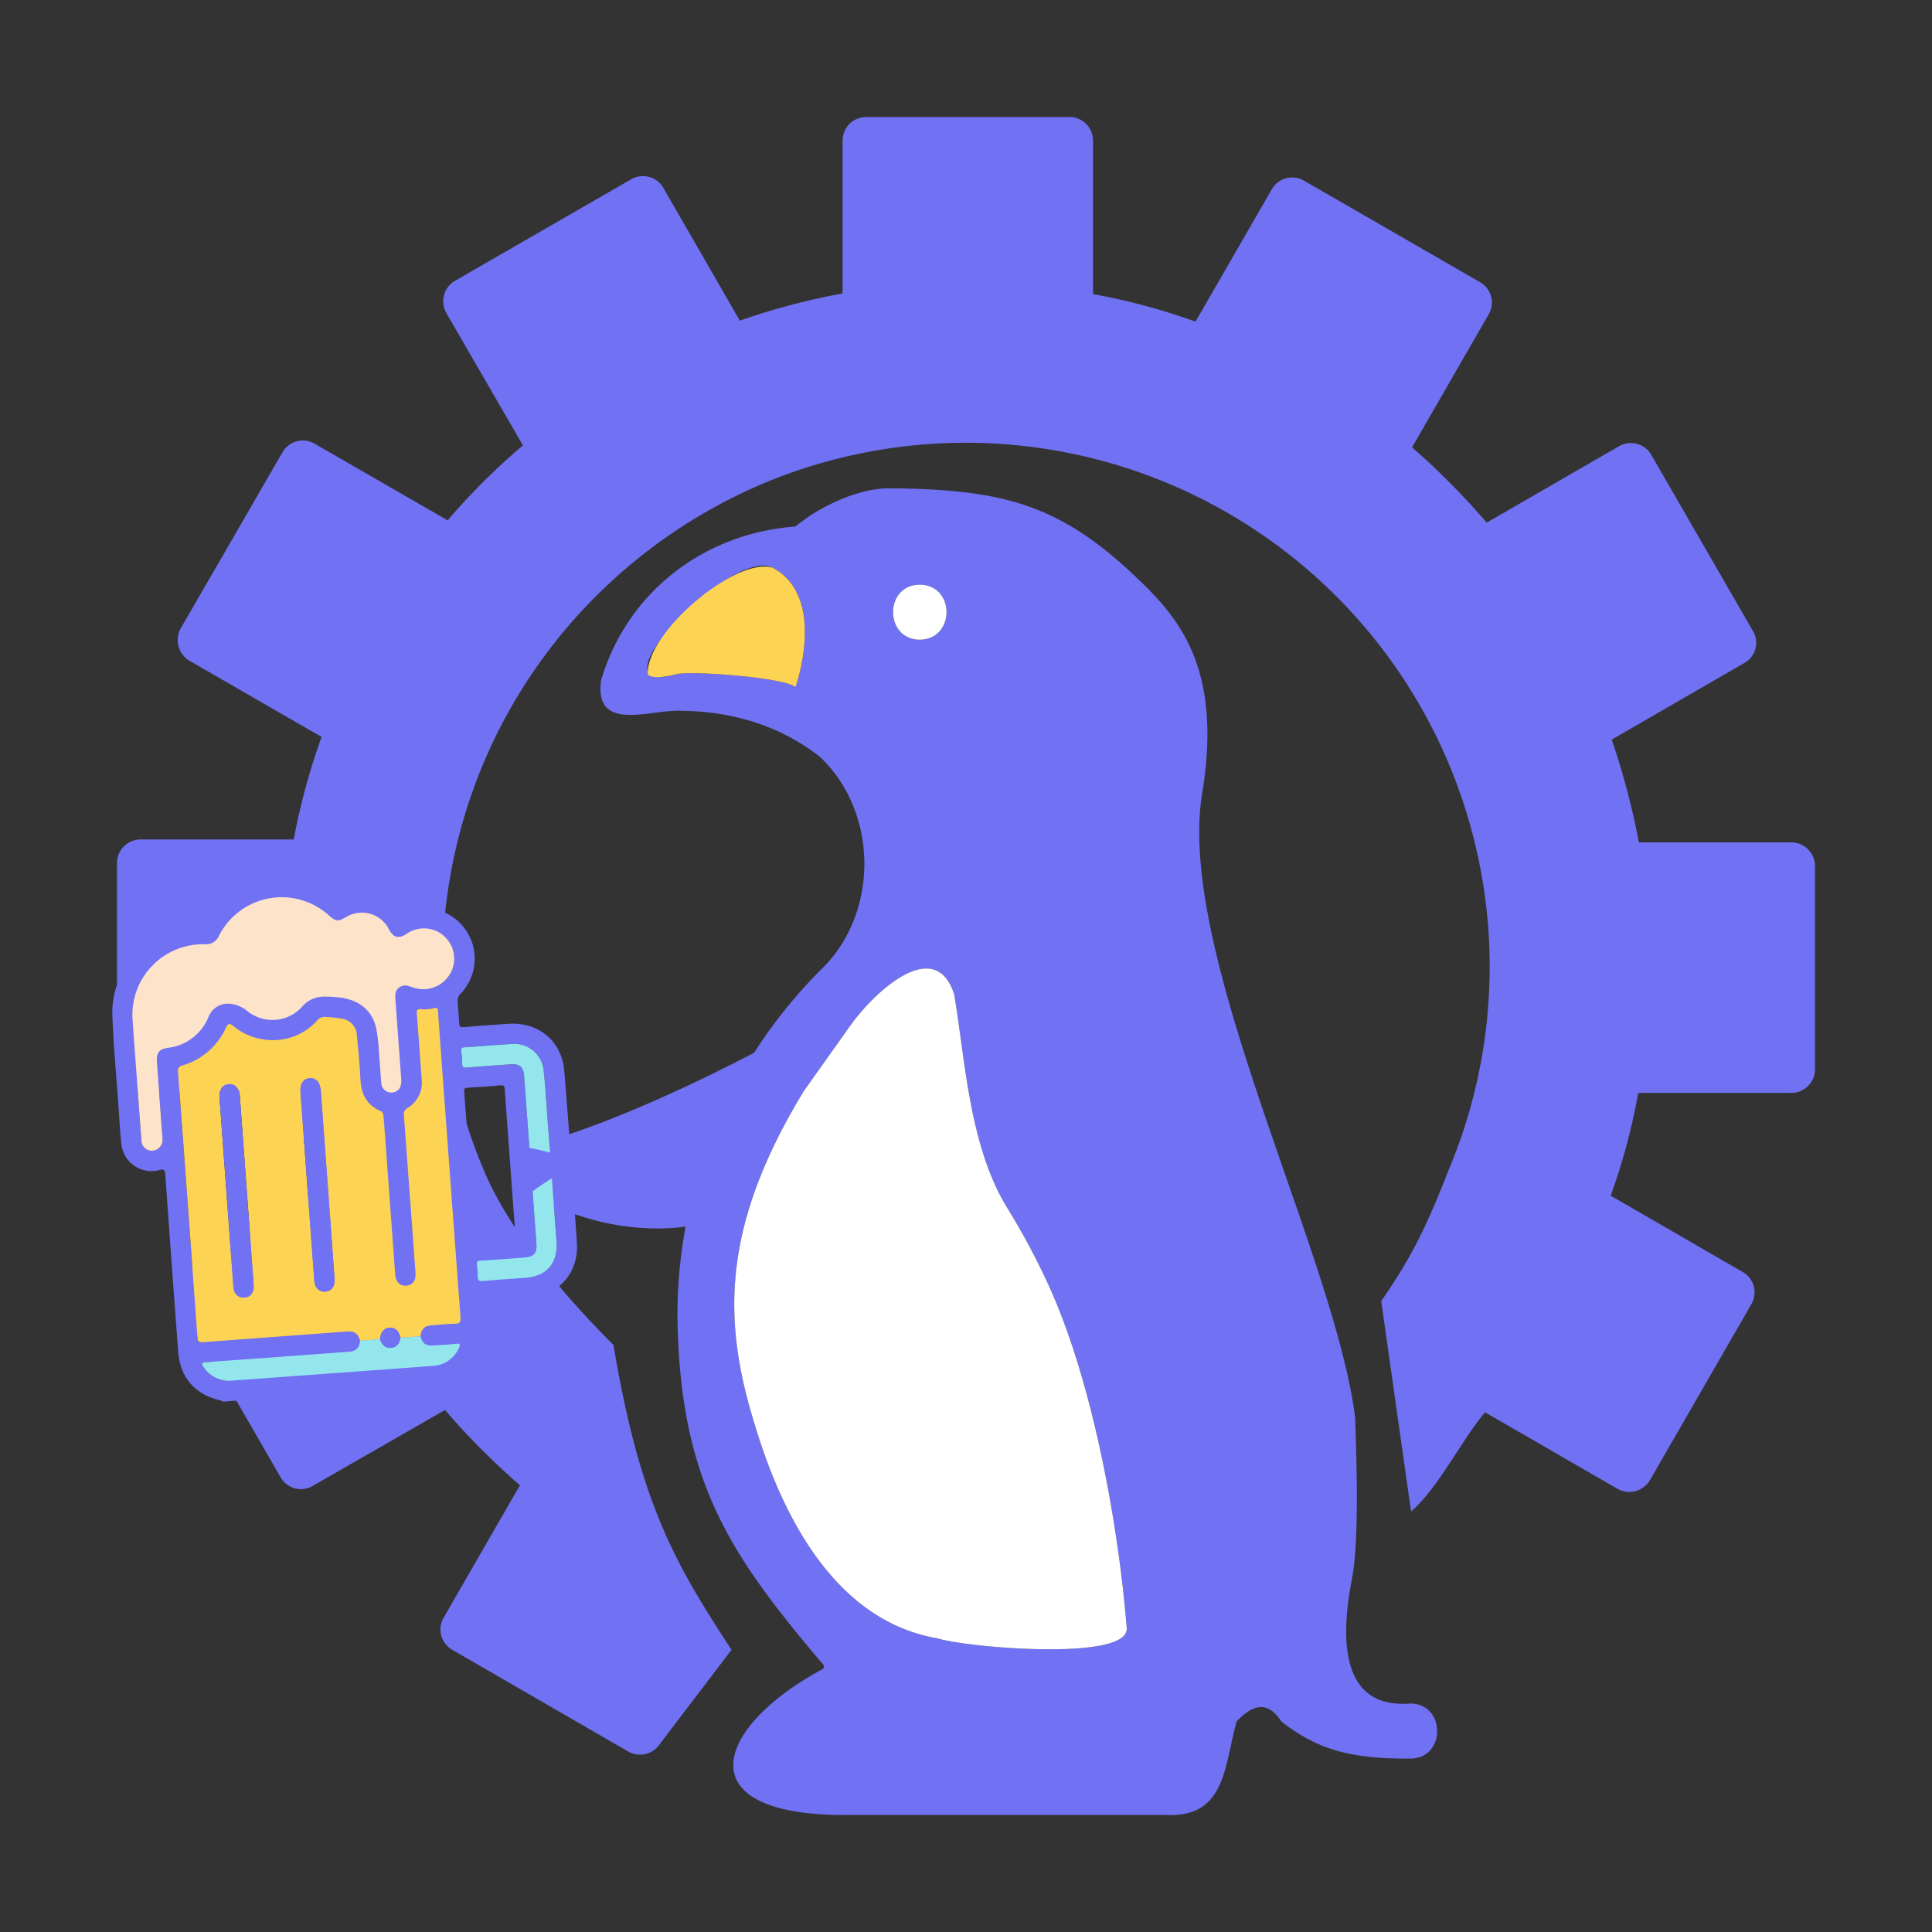 <svg class="logo" xmlns="http://www.w3.org/2000/svg" viewBox="0 0 512 512">
    <rect x="0" y="0" width="512" height="512" fill="#333333" stroke="none"/>
    <defs>
        <style>
            .a {
            isolation: isolate;
            }

            .b {
            mix-blend-mode: multiply;
            opacity: 0.3;
            }

            .c {
            fill: #7171f4;
            }

            .d {
            fill: #fff;
            }

            .e {
            fill: #fdd353;
            }

            .f {
            fill: #fde3ca;
            }

            .g {
            fill: #94e6ed;
            }
        </style>
    </defs>
    <g class="a">
        <path class="c"
              d="M373.72,451.45c-17.39,1.34-18.87-14.92-15.54-32.49,2.13-10.07,1.28-32.98.95-43.24-5.3-42.9-47.53-122.94-40.54-165.51,5.16-31.41-5.04-45.03-15.45-55.27-21.66-21.3-36.72-25.33-68.32-25.54-8.14.35-17.84,4.98-24.03,10.14-24.01,1.74-44.57,17.21-51.51,40.81-1.83,13.89,13.06,7.67,21.04,8.01,13.41.14,26.25,3.75,37.09,12.31,0,.09,0,.09.09.09,15.4,14.84,15.43,41.49,0,56.27a130.932,130.932,0,0,0-17.64,21.94l-.01.02a128.09,128.09,0,0,0-18.16,46.03v.01a129.663,129.663,0,0,0-2.16,23.63c.53,43.83,13.95,63.22,37.97,91.72.65.49,1.41,1.61.26,2.08-27.98,15.15-36.11,38.08,4.91,38.54h86.62c15.6.55,15.14-13.04,18.43-24.81,4-4.19,8.02-5.88,11.89.05,10.02,7.85,19.21,9.87,34.11,9.81C383.29,466.04,383.18,451.45,373.72,451.45ZM213.19,170.34q-.045.69-.12,1.35c-.02.24-.05.47-.07.69-.08.65-.17,1.27-.27,1.88-.07.41-.14.81-.21,1.19-.07.39-.14.77-.22,1.13-.37,1.78-.76,3.24-1.06,4.19a.169.169,0,0,0-.02.05,1.055,1.055,0,0,1-.05.19.299.299,0,0,1-.04.08.142.142,0,0,1-.02.06.891.891,0,0,1-1.14.43c-2.13-.87-6.44-1.62-11.19-2.17-.74-.09-1.48-.17-2.23-.24-1.32-.14-2.64-.25-3.95-.35-.42-.03-.84-.06-1.25-.09-1.72-.12-3.38-.21-4.89-.26-1.12-.04-2.17-.06-3.11-.06-.76,0-1.45.01-2.04.04q-.72.03-1.26.09a5.736,5.736,0,0,0-.86.15c-.24.06-.47.12-.69.17-.23.06-.45.11-.67.15a12.098,12.098,0,0,1-1.3.24c-.31.05-.62.09-.92.11-2.36.17-3.59-.47-3.94-1.67-.5-1.7.75-4.5,3.05-7.7.01-.01.01-.02.02-.03a68.462,68.462,0,0,1,18.41-16.77c.04-.03.09-.05.13-.08,4.56-2.69,8.78-4.02,11.39-2.69.01.01.03.01.04.02.2.1.39.21.58.32.14.08.28.16.41.24a7.567,7.567,0,0,1,.66.44c.11.07.22.16.33.24.13.09.26.18.38.28.18.13.34.27.51.42.16.15.32.29.48.44a11.326,11.326,0,0,1,1.29,1.4c.28.35.55.71.79,1.08a7.056,7.056,0,0,1,.6.97,12.102,12.102,0,0,1,.76,1.53c.11.23.2.46.29.69q.12.285.21.57c.14.39.26.78.37,1.18a5.687,5.687,0,0,1,.16.59,22.424,22.424,0,0,1,.56,3.03q.075.615.12,1.23c.03.41.05.82.07,1.23A35.644,35.644,0,0,1,213.19,170.34Zm30.52-15.4c9.51.03,9.52,14.51,0,14.6C234.31,169.43,234.33,154.99,243.71,154.94Zm4.76,279.24c-27.48-4.67-41.45-33.14-48.51-56.85-8.57-27.57-8.68-52.48,13.11-88.27l12.32-17.34c6.22-8.7,22.41-24,27.49-8.19,2.94,17.58,3.98,39.82,13.81,56.19a186.024,186.024,0,0,1,10.16,18.65c13.09,27.28,19.77,68.13,21.74,93.04C299.42,440.39,255.97,436.6,248.47,434.18Z"/>
        <path class="d"
              d="M248.47,434.18c-27.48-4.67-41.45-33.14-48.51-56.85-8.57-27.57-8.68-52.48,13.11-88.27l12.32-17.34c6.22-8.7,22.41-24,27.49-8.19,2.94,17.58,3.98,39.82,13.81,56.19a186.024,186.024,0,0,1,10.16,18.65c13.09,27.28,19.77,68.13,21.74,93.04C299.42,440.39,255.97,436.6,248.47,434.18Z"/>
        <path class="d" d="M243.71,169.54c-9.4-.11-9.38-14.55,0-14.6C253.22,154.97,253.23,169.45,243.71,169.54Z"/>
        <path class="e"
              d="M204.784,150.457c-9.556-3.078-33.577,17.059-33.139,28.227.702,1.055,3.945.967,7.54,0,3.507-.968,27.703.703,31.649,3.341C210.834,182.025,219.338,158.283,204.784,150.457Z"/>
        <path class="c"
              d="M474.76,223.252H434.33a200.304,200.304,0,0,0-7.207-27.251l35.156-20.306a6.115,6.115,0,0,0,2.285-8.439l-26.982-46.767a6.267,6.267,0,0,0-8.437-2.285L393.988,138.51a192.734,192.734,0,0,0-19.775-19.955l20.303-35.25a6.218,6.218,0,0,0-2.286-8.527l-46.669-26.9a6.216,6.216,0,0,0-8.526,2.286L316.82,85.239a167.116,167.116,0,0,0-27.158-7.296V37.241A6.264,6.264,0,0,0,283.422,31H229.545a6.264,6.264,0,0,0-6.24,6.241v40.525a180.126,180.126,0,0,0-27.246,7.208L175.756,49.724a6.245,6.245,0,0,0-8.526-2.198l-46.669,26.9a6.295,6.295,0,0,0-2.286,8.527l20.303,35.075a177.335,177.335,0,0,0-19.951,19.867L83.383,117.588a6.195,6.195,0,0,0-8.525,2.286L47.875,166.552a6.376,6.376,0,0,0,2.285,8.527l35.068,20.219a174.233,174.233,0,0,0-7.383,27.163H37.24A6.265,6.265,0,0,0,31,228.702v53.887a6.265,6.265,0,0,0,6.24,6.242H77.67a177.52,177.52,0,0,0,7.207,27.251L49.721,336.388a6.116,6.116,0,0,0-2.285,8.439L74.418,391.594a6.162,6.162,0,0,0,8.438,2.198l35.069-20.131a193.584,193.584,0,0,0,19.863,19.955l-20.215,35.075a6.196,6.196,0,0,0,2.285,8.526l46.67,26.988a6.374,6.374,0,0,0,8.526-2.286l18.808-24.702c-15.293-23.383-24.257-39.03-31.289-80.786-12.744-12.746-27.422-29.8-34.365-46.327a138.55,138.55,0,0,1,29.707-152.079,140.227,140.227,0,0,1,44.121-29.8A138.846,138.846,0,0,1,383.881,310.104c-6.592,16.966-10.547,23.999-17.842,34.723l7.91,55.733c7.119-6.065,13.535-19.163,19.6-26.284l35.156,20.307a6.373,6.373,0,0,0,8.525-2.286l26.895-46.678a6.197,6.197,0,0,0-2.285-8.527l-34.981-20.219a168.249,168.249,0,0,0,7.295-27.251H474.76a6.247,6.247,0,0,0,6.24-6.154V229.494A6.265,6.265,0,0,0,474.76,223.252Z"/>
        <path class="c"
              d="M199.86,278.97l-18.17,46.06s-18.91,3.59-39.62-7.89l3.89-15.03C169.72,295.1,199.86,278.97,199.86,278.97Z"/>
        <path class="c"
              d="M59.104,371.451a3.817,3.817,0,0,0-.784-.376c-6.624-1.487-10.59-6.026-11.1-12.854q-1.751-23.447-3.416-46.899c-.089-1.263-.23-1.583-1.648-1.227a8.029,8.029,0,0,1-10.024-7.227c-.355-3.474-.544-6.965-.787-10.449-.548-7.862-1.32-15.717-1.567-23.589-.334-10.633,7.567-20.647,17.875-23.187a16.991,16.991,0,0,1,3.957-.682,3.433,3.433,0,0,0,3.127-1.92,23.947,23.947,0,0,1,34.247-5.873,1.692,1.692,0,0,0,1.911.292,13.218,13.218,0,0,1,15.036,3.56,1.327,1.327,0,0,0,1.756.499A13.396,13.396,0,0,1,121.896,263.51a2.478,2.478,0,0,0-.603,1.613c.063,2.013.323,4.019.382,6.032.029,1.006.413,1.115,1.291,1.04,3.882-.33,7.77-.596,11.656-.872,8.051-.573,14.281,4.535,14.931,12.589q1.83,22.698,3.327,45.423c.532,8.059-4.891,14.029-12.935,14.636-3.841.289-7.679.618-11.525.813-1.169.059-1.351.439-1.243,1.505.247,2.449.45,4.91.488,7.37a13.175,13.175,0,0,1-10.154,13.268c-.095.025-.159.173-.237.264Zm52.32-17.307c.272-2.004,1.042-2.762,3.002-2.916,2.009-.158,4.018-.38,6.03-.414,1.305-.022,1.681-.351,1.575-1.755q-3.019-40.195-5.926-80.398a4.38,4.38,0,0,1-.036-.536c.045-.871-.225-1.151-1.175-.927a9.686,9.686,0,0,1-3.189.263c-1.143-.123-1.334.194-1.247,1.263.466,5.714.861,11.433,1.277,17.151a7.834,7.834,0,0,1-3.642,7.705,1.952,1.952,0,0,0-1.046,2.132q1.541,20.432,3.01,40.869a10.687,10.687,0,0,1,.038,1.741,2.573,2.573,0,0,1-2.716,2.406c-1.589-.02-2.514-1.119-2.669-3.228q-1.162-15.745-2.309-31.49c-.252-3.439-.487-6.88-.777-10.316-.035-.412-.27-1.037-.576-1.162-3.855-1.576-5.335-4.579-5.532-8.557-.193-3.889-.563-7.771-.947-11.647a4.597,4.597,0,0,0-3.786-4.332,39.242,39.242,0,0,0-4.513-.496,2.658,2.658,0,0,0-2.316,1.042,15.697,15.697,0,0,1-13.448,5.008,16.109,16.109,0,0,1-8.55-3.542c-1.251-.974-1.475-.879-2.142.479a18.27,18.27,0,0,1-11.443,9.862c-1.031.315-1.277.703-1.2,1.741q2.622,35.172,5.147,70.352c.084,1.169.458,1.33,1.521,1.249q19.024-1.449,38.055-2.81c2.097-.153,2.95.445,3.532,2.438-.293,2.056-1.05,2.773-3.141,2.926q-18.893,1.389-37.787,2.75c-1.083.077-1.23.342-.624,1.208a8.034,8.034,0,0,0,7.577,3.682q11.19-.8,22.377-1.635c10.318-.756,20.636-1.496,30.952-2.277a7.956,7.956,0,0,0,6.832-4.722c.426-.847.443-1.272-.748-1.139-2.001.223-4.017.323-6.027.46C112.864,356.704,111.99,356.075,111.424,354.144ZM36.226,285.267l.069.938c.39,5.315.763,10.631,1.178,15.943a2.72,2.72,0,0,0,2.94,2.793,2.821,2.821,0,0,0,2.656-3.102c-.001-.491-.059-.983-.095-1.474-.467-6.387-.946-12.773-1.397-19.16-.157-2.226.701-3.222,2.903-3.518a13.695,13.695,0,0,0,1.714-.304,13.213,13.213,0,0,0,9.013-7.769,5.499,5.499,0,0,1,5.563-3.623,8.535,8.535,0,0,1,4.867,2.016,10.531,10.531,0,0,0,14.344-1.131,7.579,7.579,0,0,1,6.125-2.756,34.638,34.638,0,0,1,4.412.281c4.752.782,8.095,3.312,9.198,8.156a46.423,46.423,0,0,1,.71,6.264c.234,2.676.366,5.362.614,8.037a2.656,2.656,0,0,0,3.428,2.571c1.347-.368,1.999-1.538,1.863-3.429q-.749-10.385-1.516-20.768a11.373,11.373,0,0,1-.06-1.474,2.628,2.628,0,0,1,3.484-2.454c.686.195,1.353.471,2.048.623a8.273,8.273,0,0,0,9.265-4.287,8.036,8.036,0,0,0-11.857-10.121c-2.031,1.331-3.452.967-4.598-1.175a7.995,7.995,0,0,0-11.203-3.412c-2.349,1.372-2.816,1.33-4.837-.43a18.637,18.637,0,0,0-29.012,5.463,3.681,3.681,0,0,1-3.687,2.272,18.718,18.718,0,0,0-19.194,20.425C35.486,275.533,35.87,280.399,36.226,285.267Zm109.648,21.788c-.226-3.082-.444-6.165-.679-9.246-.367-4.822-.614-9.659-1.161-14.461a7.746,7.746,0,0,0-8.119-6.696c-4.293.23-8.577.622-12.867.896-.742.048-.885.326-.812.987.122,1.112.228,2.232.239,3.349.009.863.275,1.121,1.175,1.043,3.837-.333,7.681-.587,11.523-.865,2.56-.186,3.545.642,3.734,3.197q1.634,22.177,3.248,44.356c.18,2.474-.695,3.463-3.154,3.646-3.886.289-7.771.596-11.66.835-.833.051-1.077.302-.959,1.12a17.967,17.967,0,0,1,.212,2.945c-.023,1.081.285,1.432,1.452,1.319,3.699-.358,7.412-.574,11.12-.847,5.743-.422,8.732-3.868,8.317-9.602Q146.685,318.043,145.873,307.055Zm-10.722.748c-.468-6.383-.952-12.766-1.383-19.152-.058-.859-.28-1.112-1.17-1.028-2.896.272-5.8.474-8.704.642-.771.044-.937.289-.88,1.04q1.447,19.282,2.825,38.569c.054.751.254.969,1.023.9,2.853-.255,5.71-.489,8.57-.618,1.026-.046,1.216-.354,1.137-1.338C136.057,320.483,135.616,314.142,135.152,307.803Z"/>
        <path class="e"
              d="M95.427,355.315c-.583-1.993-1.435-2.591-3.532-2.438q-19.029,1.389-38.055,2.81c-1.063.081-1.437-.08-1.521-1.249q-2.518-35.18-5.147-70.352c-.077-1.038.169-1.426,1.2-1.741a18.27,18.27,0,0,0,11.443-9.862c.666-1.358.89-1.453,2.142-.479a16.109,16.109,0,0,0,8.55,3.542A15.697,15.697,0,0,0,83.955,270.54a2.658,2.658,0,0,1,2.316-1.042,39.242,39.242,0,0,1,4.513.496,4.597,4.597,0,0,1,3.786,4.332c.384,3.876.754,7.758.947,11.647.197,3.979,1.676,6.981,5.532,8.557.306.125.541.75.576,1.162.29,3.436.526,6.877.777,10.316q1.153,15.745,2.309,31.49c.156,2.11,1.081,3.208,2.669,3.228a2.573,2.573,0,0,0,2.716-2.406,10.687,10.687,0,0,0-.038-1.741q-1.49-20.436-3.01-40.869a1.952,1.952,0,0,1,1.046-2.132,7.834,7.834,0,0,0,3.642-7.705c-.416-5.718-.811-11.437-1.277-17.151-.087-1.069.103-1.386,1.247-1.263a9.686,9.686,0,0,0,3.189-.263c.95-.224,1.22.056,1.175.927a4.38,4.38,0,0,0,.036.536q2.945,40.201,5.926,80.398c.105,1.404-.27,1.733-1.575,1.755-2.012.034-4.021.256-6.03.414-1.96.154-2.73.912-3.002,2.916l-5.278.383c-.405-1.821-1.462-2.786-2.933-2.678s-2.378,1.22-2.51,3.077ZM59.993,315.723q.897,12.254,1.799,24.508a9.481,9.481,0,0,0,.234,1.724,2.557,2.557,0,0,0,2.722,1.91c1.702-.116,2.621-1.361,2.468-3.46Q65.4,315.426,63.558,290.45c-.152-2.069-1.275-3.242-2.919-3.133-1.64.108-2.587,1.448-2.469,3.495.018.313.045.625.068.938Zm26.847-1.829q-.902-12.321-1.806-24.643c-.177-2.407-1.233-3.641-2.98-3.502-1.743.138-2.585,1.504-2.408,3.925q1.798,24.576,3.603,49.151a8.669,8.669,0,0,0,.194,1.46,2.572,2.572,0,0,0,2.913,1.991c1.618-.193,2.451-1.412,2.303-3.471Q87.763,326.348,86.84,313.893Z"/>
        <path class="f"
              d="M36.226,285.267c-.356-4.868-.74-9.735-1.064-14.605a18.718,18.718,0,0,1,19.194-20.425,3.681,3.681,0,0,0,3.687-2.272,18.637,18.637,0,0,1,29.012-5.463c2.021,1.76,2.488,1.802,4.837.43a7.995,7.995,0,0,1,11.203,3.412c1.146,2.143,2.567,2.506,4.598,1.175a8.036,8.036,0,0,1,11.857,10.121,8.273,8.273,0,0,1-9.265,4.287c-.695-.153-1.362-.428-2.048-.623a2.628,2.628,0,0,0-3.484,2.454,11.373,11.373,0,0,0,.06,1.474Q105.571,275.616,106.33,286c.136,1.891-.516,3.06-1.863,3.429a2.656,2.656,0,0,1-3.428-2.571c-.247-2.675-.38-5.36-.614-8.037a46.423,46.423,0,0,0-.71-6.264c-1.103-4.844-4.446-7.375-9.198-8.156a34.638,34.638,0,0,0-4.412-.281,7.579,7.579,0,0,0-6.125,2.756,10.531,10.531,0,0,1-14.344,1.131,8.535,8.535,0,0,0-4.867-2.016,5.499,5.499,0,0,0-5.563,3.623,13.213,13.213,0,0,1-9.013,7.769,13.695,13.695,0,0,1-1.714.304c-2.202.296-3.06,1.292-2.903,3.518.451,6.388.929,12.774,1.397,19.16.036.491.094.983.095,1.474a2.821,2.821,0,0,1-2.656,3.102,2.72,2.72,0,0,1-2.94-2.793c-.415-5.313-.788-10.629-1.178-15.943Q36.26,285.736,36.226,285.267Z"/>
        <path class="g"
              d="M145.873,307.055q.805,10.989,1.608,21.977c.415,5.734-2.574,9.179-8.317,9.602-3.708.273-7.42.489-11.12.847-1.167.113-1.475-.238-1.452-1.319a17.967,17.967,0,0,0-.212-2.945c-.119-.818.126-1.069.959-1.12,3.889-.239,7.774-.546,11.66-.835,2.458-.183,3.333-1.172,3.154-3.646q-1.612-22.179-3.248-44.356c-.188-2.555-1.173-3.383-3.734-3.197-3.842.279-7.686.532-11.523.865-.9.078-1.166-.181-1.175-1.043-.011-1.117-.117-2.237-.239-3.349-.072-.661.07-.94.812-.987,4.291-.275,8.575-.667,12.867-.896a7.746,7.746,0,0,1,8.119,6.696c.547,4.802.793,9.639,1.161,14.461C145.429,300.89,145.648,303.973,145.873,307.055Z"/>
        <path class="g"
              d="M95.427,355.315l5.276-.39c.65,1.691,1.46,2.338,2.835,2.264,1.438-.077,2.198-.854,2.607-2.663l5.278-.383c.566,1.931,1.44,2.56,3.414,2.425,2.011-.137,4.026-.237,6.027-.46,1.191-.133,1.174.292.748,1.139a7.956,7.956,0,0,1-6.832,4.722c-10.316.781-20.634,1.521-30.952,2.277q-11.188.82-22.377,1.635a8.034,8.034,0,0,1-7.577-3.682c-.606-.865-.459-1.131.624-1.208q18.896-1.339,37.787-2.75C94.377,358.088,95.134,357.372,95.427,355.315Z"/>
        <path class="c"
              d="M59.993,315.723,58.237,291.75c-.023-.312-.05-.625-.068-.938-.118-2.047.83-3.387,2.469-3.495,1.644-.108,2.767,1.064,2.919,3.133q1.841,24.977,3.658,49.955c.153,2.099-.766,3.344-2.468,3.46a2.557,2.557,0,0,1-2.722-1.91,9.481,9.481,0,0,1-.234-1.724Q60.885,327.978,59.993,315.723Z"/>
        <path class="c"
              d="M86.84,313.893q.912,12.455,1.82,24.911c.148,2.06-.685,3.278-2.303,3.471a2.572,2.572,0,0,1-2.913-1.991,8.669,8.669,0,0,1-.194-1.46q-1.806-24.575-3.603-49.151c-.177-2.421.665-3.787,2.408-3.925,1.747-.138,2.803,1.096,2.98,3.502Q85.94,301.572,86.84,313.893Z"/>
        <path class="c"
              d="M106.146,354.527c-.409,1.81-1.169,2.586-2.607,2.663-1.376.074-2.185-.573-2.835-2.264.132-1.857,1.04-2.969,2.51-3.077S105.74,352.705,106.146,354.527Z"/>
        <path class="c"
              d="M137.213,318.755l-2.128-15.379a72.133,72.133,0,0,1,19.172,5.005C149.356,309.902,143.411,313.768,137.213,318.755Z"/>
    </g>
</svg>